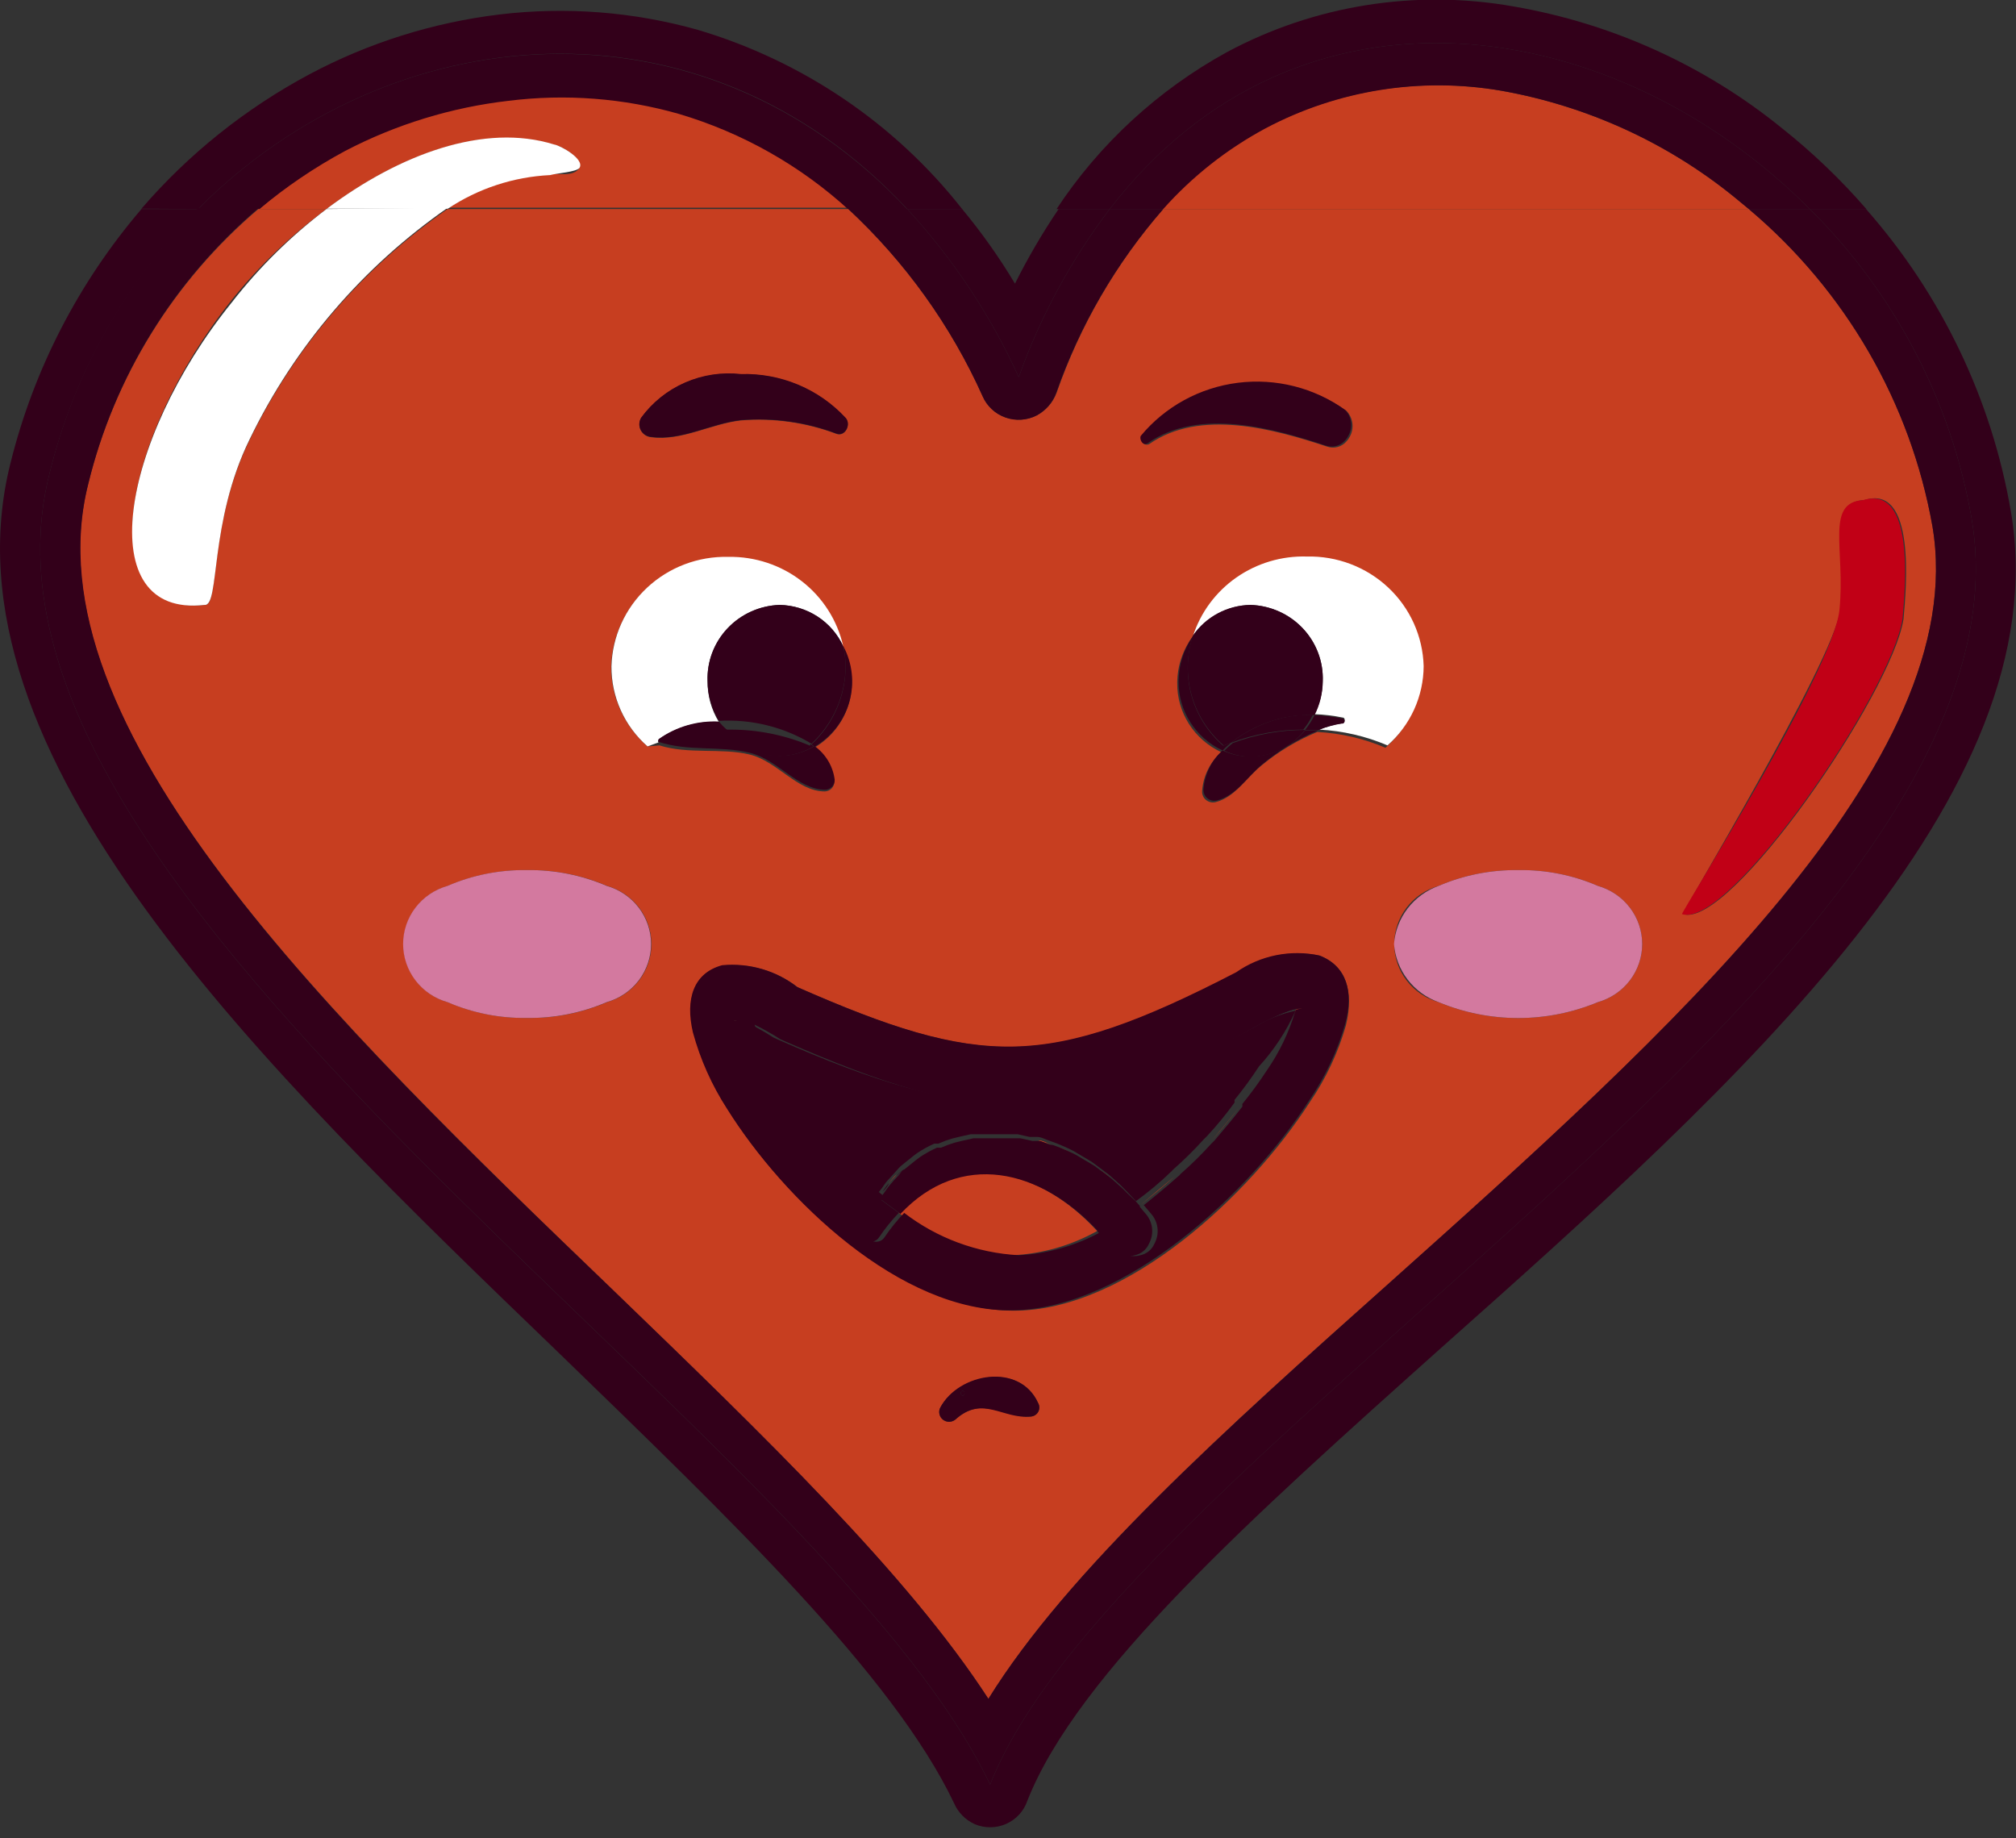 <svg width="181" height="165" viewBox="0 0 181 165" fill="none" xmlns="http://www.w3.org/2000/svg">
<rect x="0" y="0" width="181" height="165" fill="#333333" stroke="none"/>
<g clip-path="url(#clip0_264_2636)">
<path d="M29.315 18.766C35.833 13.878 43.452 11.042 49.725 13.003C50.307 13.003 52.51 14.331 51.99 15.115C51.469 15.9 50.062 15.538 49.48 15.628C46.198 15.787 43.023 16.83 40.3 18.645H76.164C71.803 14.642 66.569 11.68 60.864 9.986C55.898 8.57 50.692 8.17 45.564 8.81C40.43 9.439 35.459 11.004 30.906 13.426C28.189 14.945 25.636 16.735 23.287 18.766H29.315Z" fill="#C73E20"/>
<path d="M157.009 18.765L155.694 17.679C149.668 12.792 142.472 9.51 134.794 8.145C127.521 6.879 120.028 8.07 113.527 11.524C110.059 13.388 106.952 15.839 104.347 18.765H157.009Z" fill="#C73E20"/>
<path d="M99.634 18.766C116.648 -3.318 145.045 1.237 162.487 18.766H167.566C165.279 16.127 162.749 13.703 160.008 11.525C153.058 5.875 144.739 2.102 135.865 0.574C127.073 -0.979 118.007 0.468 110.161 4.677C103.974 8.075 98.722 12.912 94.861 18.766H99.634Z" fill="#33001A"/>
<path d="M17.779 18.765C34.945 1.508 62.944 -1.117 81.458 18.765H86.384C80.365 11.106 72.076 5.486 62.669 2.684C56.886 1.055 50.831 0.583 44.86 1.297C38.878 2.02 33.087 3.842 27.785 6.667C22.043 9.736 16.928 13.827 12.699 18.735L17.779 18.765Z" fill="#33001A"/>
<path d="M99.634 18.765H104.438C107.044 15.839 110.151 13.388 113.618 11.524C120.093 8.09 127.551 6.9 134.794 8.145C142.472 9.51 149.668 12.792 155.694 17.679L157.009 18.765H162.487C145.045 1.236 116.648 -3.319 99.634 18.765Z" fill="#33001A"/>
<path d="M23.287 18.765C25.67 16.77 28.254 15.022 30.998 13.545C35.56 11.166 40.53 9.641 45.655 9.05C50.783 8.41 55.99 8.81 60.956 10.227C66.66 11.92 71.895 14.883 76.256 18.885H81.549C62.944 -1.117 34.945 1.508 17.779 18.765H23.287Z" fill="#33001A"/>
<path d="M52.02 15.085C52.541 14.3 50.337 13.063 49.756 12.973C43.483 11.012 35.863 13.848 29.346 18.735H40.209C42.931 16.92 46.106 15.877 49.389 15.718C50.062 15.537 51.684 15.447 52.02 15.085Z" fill="white"/>
<path d="M78.826 107.493C78.948 107.295 79.081 107.104 79.224 106.92L78.826 107.493Z" fill="#C73E20"/>
<path d="M93.208 102.365C93.606 102.365 93.973 102.607 94.371 102.727C93.973 102.576 93.606 102.576 93.208 102.365Z" fill="#C73E20"/>
<path d="M79.744 106.286C79.984 105.991 80.239 105.709 80.509 105.441C80.264 105.592 79.989 105.984 79.744 106.286Z" fill="#C73E20"/>
<path d="M94.861 102.938C95.381 103.149 95.87 103.36 96.391 103.631C95.962 103.36 95.472 103.149 94.861 102.938Z" fill="#C73E20"/>
<path d="M96.635 103.692L98.257 104.658L96.635 103.692Z" fill="#C73E20"/>
<path d="M91.464 101.973L92.535 102.214L91.464 101.973Z" fill="#C73E20"/>
<path d="M86.17 102.185L87.241 101.943L86.17 102.185Z" fill="#C73E20"/>
<path d="M84.334 102.788C84.732 102.61 85.141 102.459 85.558 102.335C85.141 102.459 84.732 102.61 84.334 102.788Z" fill="#C73E20"/>
<path d="M81.029 104.9L82.039 104.085L81.029 104.9Z" fill="#C73E20"/>
<path d="M116.862 90.509C116.862 90.509 116.281 90.509 116.281 90.811C116.281 91.112 116.77 90.66 116.862 90.509Z" fill="#C73E20"/>
<path d="M66.188 91.625H66.005C65.729 91.685 65.913 91.655 66.188 91.625Z" fill="#C73E20"/>
<path d="M108.508 102.576C107.634 103.543 106.705 104.46 105.724 105.322C106.705 104.46 107.634 103.543 108.508 102.576Z" fill="#C73E20"/>
<path d="M71.207 99.559C70.533 98.624 69.891 97.719 69.34 96.814C69.891 97.658 70.533 98.563 71.207 99.559Z" fill="#C73E20"/>
<path d="M111.262 99.378C110.507 100.343 109.681 101.349 108.784 102.395C109.702 101.349 110.528 100.343 111.262 99.378Z" fill="#C73E20"/>
<path d="M105.479 105.593C104.469 106.498 103.398 107.373 102.419 108.157C103.398 107.312 104.469 106.438 105.479 105.593Z" fill="#C73E20"/>
<path d="M113.618 96.09C112.937 97.132 112.202 98.139 111.415 99.107C112.202 98.139 112.937 97.132 113.618 96.09Z" fill="#C73E20"/>
<path d="M73.44 102.274C72.645 101.369 71.91 100.464 71.237 99.559C71.931 100.464 72.665 101.369 73.44 102.274Z" fill="#C73E20"/>
<path d="M98.747 105.02C99.114 105.261 99.451 105.532 99.787 105.804L98.747 105.02Z" fill="#C73E20"/>
<path d="M76.011 104.99C75.123 104.145 74.328 103.27 73.532 102.365C74.328 103.27 75.154 104.145 76.011 104.99Z" fill="#C73E20"/>
<path d="M78.795 107.464C77.877 106.74 76.99 105.926 76.103 105.081C76.99 105.926 77.877 106.74 78.795 107.464Z" fill="#C73E20"/>
<path d="M82.437 103.782C82.923 103.46 83.434 103.178 83.967 102.938C83.434 103.178 82.923 103.46 82.437 103.782Z" fill="#C73E20"/>
<path d="M93.086 37.29C92.655 37.511 92.183 37.642 91.699 37.675C91.214 37.707 90.728 37.641 90.272 37.479C89.814 37.318 89.396 37.065 89.043 36.736C88.69 36.407 88.41 36.011 88.22 35.57C85.376 29.233 81.277 23.52 76.164 18.766H40.178C32.546 24.069 26.424 31.216 22.399 39.522C18.697 47.034 19.737 54.577 18.36 54.305C8.17 55.361 10.771 39.492 20.839 26.881C23.298 23.827 26.147 21.099 29.315 18.766H23.195C15.586 25.235 10.233 33.9 7.895 43.535C2.448 65.136 29.927 91.625 55.08 115.851C68.575 128.884 81.458 141.284 88.74 152.507C95.87 141.012 109.916 128.371 124.757 115.157C149.757 92.801 177.053 68.364 173.503 47.276C171.537 36.17 165.704 26.088 157.009 18.766H104.438C100.215 23.619 96.965 29.22 94.861 35.268C94.539 36.133 93.908 36.852 93.086 37.29ZM165.241 54.758C165.792 49.357 163.925 45.103 167.383 44.892C172.034 43.384 171.147 52.797 170.902 55.572C169.862 62.21 155.326 83.449 151.104 82.061C150.92 81.971 164.445 59.706 165.241 54.758ZM57.559 37.531C58.565 36.151 59.926 35.06 61.502 34.37C63.078 33.681 64.812 33.418 66.525 33.609C68.277 33.559 70.02 33.88 71.636 34.552C73.251 35.223 74.701 36.229 75.888 37.501C76.47 38.074 75.888 39.251 75.093 38.949C72.364 37.921 69.436 37.508 66.525 37.742C63.832 38.044 61.2 39.613 58.477 39.251C58.28 39.236 58.091 39.173 57.926 39.066C57.761 38.959 57.627 38.813 57.535 38.641C57.443 38.469 57.397 38.277 57.401 38.083C57.406 37.889 57.46 37.699 57.559 37.531ZM54.499 89.966C52.241 90.934 49.8 91.417 47.339 91.383C44.886 91.421 42.454 90.938 40.209 89.966C39.06 89.64 38.049 88.955 37.33 88.013C36.611 87.072 36.222 85.925 36.222 84.746C36.222 83.567 36.611 82.421 37.33 81.479C38.049 80.538 39.06 79.852 40.209 79.527C42.454 78.555 44.886 78.071 47.339 78.109C49.8 78.075 52.241 78.559 54.499 79.527C55.648 79.852 56.658 80.538 57.378 81.479C58.097 82.421 58.486 83.567 58.486 84.746C58.486 85.925 58.097 87.072 57.378 88.013C56.658 88.955 55.648 89.64 54.499 89.966ZM58.14 67.007C57.115 66.115 56.293 65.02 55.729 63.793C55.165 62.565 54.87 61.234 54.866 59.887C54.938 57.211 56.084 54.673 58.051 52.829C60.019 50.986 62.648 49.986 65.362 50.051C67.756 50.01 70.091 50.786 71.971 52.249C73.85 53.712 75.159 55.771 75.674 58.076C76.505 59.622 76.702 61.424 76.224 63.108C75.745 64.793 74.628 66.232 73.104 67.127C73.598 67.482 74.013 67.932 74.324 68.451C74.634 68.97 74.834 69.546 74.909 70.144C74.913 70.259 74.894 70.374 74.853 70.481C74.813 70.589 74.751 70.688 74.671 70.772C74.591 70.856 74.496 70.924 74.39 70.971C74.284 71.019 74.169 71.045 74.052 71.049C71.574 71.049 69.799 68.334 67.29 67.731C64.781 67.127 61.782 67.731 59.211 66.916L58.14 67.007ZM92.566 127.164C90.026 127.315 88.251 125.203 85.772 127.436C85.614 127.564 85.415 127.634 85.21 127.634C85.005 127.634 84.807 127.564 84.648 127.436C84.49 127.308 84.381 127.13 84.341 126.932C84.3 126.734 84.33 126.528 84.426 126.35C86.078 123.333 91.556 122.277 93.208 125.958C93.275 126.076 93.311 126.209 93.312 126.344C93.314 126.479 93.281 126.613 93.218 126.732C93.154 126.852 93.061 126.954 92.947 127.03C92.833 127.105 92.702 127.151 92.566 127.164ZM120.84 92.047C120.133 94.518 119.028 96.861 117.566 98.986C112.241 107.253 101.164 117.661 91.035 117.661C80.907 117.661 70.38 107.705 65.331 99.559C63.964 97.443 62.932 95.134 62.271 92.711C61.568 89.694 62.271 87.311 64.903 86.677C67.319 86.452 69.731 87.154 71.635 88.638C79.805 92.228 85.497 94.099 91.097 93.978C96.697 93.857 102.541 91.715 111.048 87.311C112.118 86.562 113.335 86.041 114.62 85.782C115.906 85.522 117.232 85.529 118.514 85.802C120.871 86.707 121.574 89 120.84 92.047ZM136.324 78.109C138.776 78.071 141.208 78.555 143.454 79.527C144.603 79.852 145.613 80.538 146.332 81.479C147.052 82.421 147.44 83.567 147.44 84.746C147.44 85.925 147.052 87.072 146.332 88.013C145.613 88.955 144.603 89.64 143.454 89.966C141.193 90.907 138.763 91.392 136.308 91.392C133.854 91.392 131.424 90.907 129.163 89.966C128.014 89.64 127.004 88.955 126.285 88.013C125.565 87.072 125.176 85.925 125.176 84.746C125.176 83.567 125.565 82.421 126.285 81.479C127.004 80.538 128.014 79.852 129.163 79.527C131.421 78.559 133.862 78.075 136.324 78.109ZM127.633 60.007C127.629 61.352 127.338 62.681 126.779 63.907C126.22 65.134 125.406 66.231 124.39 67.127C122.451 66.3 120.379 65.82 118.27 65.709C116.452 66.46 114.761 67.477 113.251 68.726C111.813 69.903 110.895 71.562 109.12 72.015C108.972 72.048 108.819 72.046 108.672 72.011C108.524 71.975 108.388 71.906 108.272 71.81C108.156 71.713 108.065 71.592 108.005 71.455C107.945 71.317 107.918 71.168 107.927 71.019C108.02 69.679 108.634 68.425 109.64 67.519C108.448 66.965 107.442 66.084 106.742 64.983C106.043 63.881 105.678 62.604 105.693 61.304C105.701 59.795 106.194 58.327 107.101 57.111C107.792 55.033 109.139 53.227 110.944 51.958C112.75 50.688 114.92 50.02 117.137 50.051C119.851 49.986 122.48 50.986 124.448 52.829C126.416 54.673 127.561 57.211 127.633 59.887V60.007ZM102.541 39.221C104.72 36.592 107.837 34.887 111.252 34.455C114.667 34.023 118.12 34.897 120.901 36.898C121.19 37.206 121.372 37.598 121.421 38.015C121.471 38.432 121.385 38.854 121.177 39.221C121.103 39.363 121.01 39.495 120.901 39.613C120.695 39.858 120.417 40.036 120.106 40.123C119.794 40.209 119.463 40.199 119.157 40.095C114.414 38.527 107.743 36.656 103.153 39.884C102.633 40.065 102.266 39.462 102.541 39.221Z" fill="#C73E20"/>
<path d="M80.693 108.881C83.646 111.152 87.234 112.479 90.974 112.682C93.621 112.544 96.198 111.8 98.502 110.51C93.239 104.778 86.048 103.179 80.693 108.881Z" fill="#C73E20"/>
<path d="M100.369 106.318C100.669 106.574 100.955 106.846 101.225 107.133C100.955 106.846 100.669 106.574 100.369 106.318Z" fill="#C73E20"/>
<path d="M102.205 108.187L101.746 107.704L102.205 108.187Z" fill="#C73E20"/>
<path d="M86.384 18.766H81.458C85.579 23.242 88.956 28.333 91.464 33.85C93.393 28.442 96.148 23.355 99.634 18.766H95.044C93.591 20.911 92.283 23.149 91.127 25.463C89.721 23.115 88.136 20.876 86.384 18.766Z" fill="#33001A"/>
<path d="M50.245 121.523C65.546 136.366 80.172 150.365 85.65 161.859C86.009 162.701 86.675 163.379 87.516 163.76C87.963 163.947 88.443 164.042 88.928 164.037C89.413 164.033 89.891 163.929 90.334 163.734C90.776 163.538 91.173 163.255 91.499 162.901C91.825 162.548 92.074 162.131 92.229 161.678C96.727 150.214 112.547 136.064 129.378 121.01C156.061 97.297 184.856 71.381 180.541 45.918C178.82 35.861 174.32 26.466 167.536 18.766H162.487C170.123 26.34 175.199 36.055 177.022 46.582C183.601 85.44 100.981 129.487 88.894 160.2C73.593 128.039 -5.294 80.824 4.437 42.539C6.636 33.576 11.245 25.363 17.779 18.766H12.699C7.055 25.364 3.033 33.16 0.949 41.544C-5.661 67.64 23.532 95.788 50.245 121.523Z" fill="#33001A"/>
<path d="M157.009 18.766C165.704 26.088 171.537 36.171 173.503 47.276C177.053 68.395 149.757 92.802 124.757 115.158C109.916 128.402 95.87 141.013 88.74 152.507C81.458 141.284 68.575 128.885 55.08 115.852C29.927 91.716 2.448 65.137 7.925 43.445C10.264 33.81 15.616 25.145 23.226 18.676H17.779C11.23 25.299 6.62 33.545 4.437 42.54C-5.294 80.825 73.624 128.04 88.894 160.201C100.981 129.488 183.601 85.441 177.022 46.583C175.199 36.056 170.123 26.341 162.487 18.766H157.009Z" fill="#33001A"/>
<path d="M76.164 18.766C81.277 23.52 85.376 29.233 88.22 35.57C88.41 36.011 88.69 36.407 89.043 36.736C89.396 37.065 89.814 37.318 90.272 37.479C90.728 37.641 91.214 37.707 91.699 37.675C92.183 37.642 92.655 37.511 93.086 37.29C93.896 36.846 94.516 36.128 94.83 35.268C96.944 29.217 100.204 23.617 104.438 18.766H99.634C96.148 23.355 93.393 28.442 91.464 33.85C88.956 28.333 85.579 23.242 81.458 18.766H76.164Z" fill="#33001A"/>
<path d="M118.453 85.772C117.171 85.499 115.844 85.492 114.559 85.751C113.274 86.011 112.057 86.532 110.987 87.28C102.48 91.685 96.666 93.827 91.035 93.948C85.405 94.068 79.744 92.198 71.574 88.608C69.67 87.124 67.258 86.421 64.842 86.647C62.271 87.34 61.506 89.663 62.21 92.68C62.871 95.103 63.903 97.413 65.27 99.529C70.35 107.644 80.846 117.842 90.974 117.631C101.103 117.419 112.18 107.101 117.505 98.835C118.967 96.71 120.072 94.367 120.779 91.896C121.574 89 120.871 86.707 118.453 85.772ZM66.005 91.624H66.188C65.913 91.655 65.729 91.685 66.005 91.624ZM116.281 90.81C115.72 92.69 114.863 94.472 113.741 96.09C113.06 97.132 112.324 98.139 111.538 99.106C111.547 99.187 111.547 99.268 111.538 99.348C110.783 100.313 109.957 101.319 109.059 102.365L108.784 102.636C107.91 103.604 106.98 104.52 105.999 105.382C105.934 105.477 105.851 105.559 105.754 105.623C104.744 106.528 103.673 107.403 102.694 108.188L103.306 108.912C103.645 109.278 103.859 109.739 103.92 110.231C103.98 110.723 103.883 111.222 103.643 111.657C103.532 111.914 103.36 112.142 103.142 112.32C102.924 112.499 102.665 112.623 102.388 112.683C102.026 112.789 101.642 112.791 101.279 112.69C100.916 112.588 100.589 112.387 100.338 112.11C99.921 111.551 99.472 111.017 98.992 110.511C96.687 111.801 94.11 112.544 91.464 112.683C87.724 112.479 84.136 111.153 81.182 108.881C80.528 109.564 79.934 110.301 79.407 111.084C78.887 111.868 77.48 111.385 77.847 110.39C78.245 109.338 78.747 108.327 79.346 107.373C78.428 106.649 77.541 105.834 76.653 104.99C75.797 104.145 74.97 103.27 74.175 102.365C73.379 101.46 72.645 100.555 71.972 99.65C71.298 98.714 70.656 97.809 70.105 96.904C69.088 95.383 68.294 93.727 67.749 91.987C68.539 92.374 69.305 92.807 70.044 93.284L70.442 93.465C79.254 97.326 85.466 99.318 91.862 99.197C93.495 99.159 95.123 98.987 96.727 98.684C102.526 97.197 108.08 94.901 113.221 91.866C115.332 90.78 116.495 90.418 116.923 90.569C117.352 90.719 116.923 90.569 116.923 90.569C116.923 90.569 116.281 90.508 116.281 90.81Z" fill="#33001A"/>
<path d="M125.155 84.746C125.243 85.904 125.668 87.012 126.379 87.938C127.09 88.864 128.057 89.568 129.163 89.965C131.424 90.907 133.854 91.392 136.308 91.392C138.763 91.392 141.193 90.907 143.454 89.965C144.603 89.64 145.613 88.954 146.332 88.013C147.051 87.071 147.44 85.924 147.44 84.746C147.44 83.567 147.051 82.42 146.332 81.479C145.613 80.537 144.603 79.852 143.454 79.526C141.208 78.554 138.776 78.071 136.324 78.109C133.862 78.075 131.421 78.558 129.163 79.526C128.057 79.924 127.09 80.628 126.379 81.553C125.668 82.479 125.243 83.588 125.155 84.746Z" fill="#D3799F"/>
<path d="M54.468 79.526C52.211 78.558 49.77 78.075 47.308 78.109C44.855 78.071 42.424 78.554 40.178 79.526C39.029 79.852 38.019 80.537 37.299 81.479C36.58 82.42 36.191 83.567 36.191 84.746C36.191 85.924 36.58 87.071 37.299 88.013C38.019 88.954 39.029 89.64 40.178 89.965C42.424 90.937 44.855 91.421 47.308 91.383C49.77 91.417 52.211 90.933 54.468 89.965C55.617 89.64 56.628 88.954 57.347 88.013C58.066 87.071 58.455 85.924 58.455 84.746C58.455 83.567 58.066 82.42 57.347 81.479C56.628 80.537 55.617 79.852 54.468 79.526Z" fill="#D3799F"/>
<path d="M58.477 39.22C61.2 39.582 63.832 38.013 66.525 37.711C69.436 37.477 72.364 37.89 75.093 38.918C75.888 39.22 76.47 38.043 75.888 37.47C74.701 36.198 73.251 35.192 71.636 34.521C70.02 33.849 68.277 33.528 66.525 33.578C64.812 33.387 63.078 33.65 61.502 34.339C59.926 35.029 58.565 36.12 57.559 37.5C57.46 37.668 57.406 37.858 57.401 38.052C57.397 38.246 57.443 38.438 57.535 38.61C57.627 38.782 57.761 38.928 57.926 39.035C58.091 39.142 58.28 39.205 58.477 39.22Z" fill="#33001A"/>
<path d="M103.031 39.793C107.621 36.565 114.292 38.436 119.035 40.004C119.341 40.108 119.672 40.118 119.983 40.032C120.295 39.945 120.572 39.767 120.779 39.522C120.888 39.404 120.98 39.272 121.054 39.13C121.263 38.763 121.348 38.341 121.299 37.924C121.25 37.507 121.067 37.115 120.779 36.806C117.998 34.806 114.545 33.932 111.13 34.364C107.715 34.796 104.598 36.501 102.419 39.13C102.266 39.461 102.633 40.065 103.031 39.793Z" fill="#33001A"/>
<path d="M101.225 107.132C100.955 106.845 100.669 106.573 100.369 106.318L99.787 105.805C99.451 105.533 99.114 105.262 98.747 105.021L98.257 104.658L96.635 103.693C96.115 103.422 95.626 103.21 95.105 102.999L94.524 102.788C94.126 102.788 93.759 102.516 93.361 102.426H92.688L91.617 102.185H90.913H89.842H89.138H88.067H87.394L86.323 102.426L85.711 102.577C85.293 102.701 84.885 102.852 84.487 103.029H84.12C83.588 103.27 83.076 103.552 82.59 103.874L82.192 104.176L81.182 104.99C80.999 104.99 80.846 105.352 80.662 105.533C80.392 105.801 80.137 106.083 79.897 106.378C79.713 106.589 79.56 106.831 79.407 107.042C79.264 107.226 79.132 107.417 79.01 107.615L80.846 108.973C86.201 103.271 93.392 104.87 98.655 110.602C99.941 109.91 101.178 109.134 102.358 108.279L101.929 107.796L101.225 107.132Z" fill="#33001A"/>
<path d="M99.848 112.109C100.1 112.386 100.426 112.587 100.789 112.689C101.152 112.79 101.537 112.788 101.899 112.682C102.176 112.622 102.434 112.498 102.652 112.319C102.871 112.141 103.042 111.913 103.153 111.656C103.394 111.221 103.49 110.722 103.43 110.23C103.37 109.738 103.155 109.277 102.817 108.911L102.205 108.187C101.025 109.042 99.788 109.818 98.502 110.51C98.982 111.016 99.432 111.55 99.848 112.109Z" fill="#33001A"/>
<path d="M77.357 110.391C76.99 111.386 78.398 111.869 78.918 111.084C79.445 110.302 80.039 109.565 80.693 108.882L78.857 107.524C78.266 108.431 77.764 109.391 77.357 110.391Z" fill="#33001A"/>
<path d="M84.426 126.35C84.33 126.528 84.3 126.734 84.341 126.932C84.381 127.13 84.49 127.308 84.648 127.436C84.807 127.564 85.005 127.634 85.21 127.634C85.415 127.634 85.614 127.564 85.772 127.436C88.251 125.203 90.026 127.436 92.566 127.164C92.702 127.151 92.833 127.105 92.947 127.03C93.061 126.954 93.154 126.852 93.218 126.732C93.281 126.612 93.314 126.479 93.312 126.344C93.311 126.208 93.275 126.076 93.208 125.958C91.556 122.277 86.078 123.242 84.426 126.35ZM86.415 125.294C86.368 125.277 86.328 125.246 86.299 125.205C86.271 125.165 86.255 125.117 86.255 125.068C86.255 125.018 86.271 124.97 86.299 124.93C86.328 124.889 86.368 124.858 86.415 124.841C86.66 124.841 86.66 125.294 86.415 125.294Z" fill="#33001A"/>
<path d="M86.415 125.293C86.66 125.293 86.66 124.841 86.415 124.841C86.368 124.858 86.328 124.889 86.299 124.929C86.271 124.97 86.255 125.018 86.255 125.067C86.255 125.116 86.271 125.164 86.299 125.205C86.328 125.245 86.368 125.276 86.415 125.293Z" fill="#33001A"/>
<path d="M59.15 66.372C60.715 65.266 62.612 64.713 64.536 64.803C63.871 63.71 63.522 62.458 63.526 61.183C63.489 60.313 63.627 59.444 63.932 58.627C64.237 57.809 64.703 57.059 65.303 56.42C65.903 55.781 66.626 55.264 67.429 54.901C68.232 54.538 69.1 54.336 69.983 54.304C71.195 54.325 72.377 54.684 73.39 55.341C74.403 55.998 75.206 56.926 75.705 58.015C75.189 55.71 73.881 53.651 72.001 52.188C70.122 50.725 67.787 49.949 65.393 49.99C62.679 49.925 60.05 50.925 58.082 52.768C56.114 54.612 54.969 57.15 54.897 59.825C54.889 61.181 55.174 62.522 55.733 63.761C56.292 64.999 57.113 66.105 58.14 67.006L59.12 66.644C59.096 66.601 59.087 66.552 59.092 66.503C59.098 66.455 59.118 66.409 59.15 66.372Z" fill="white"/>
<path d="M29.315 18.765C26.118 21.181 23.258 24.001 20.808 27.152C10.741 39.612 8.14 55.481 18.36 54.305C19.768 54.456 18.727 46.913 22.43 39.401C26.455 31.095 32.577 23.948 40.209 18.645L29.315 18.765Z" fill="white"/>
<path d="M113.221 91.867C107.881 94.903 102.117 97.149 96.115 98.534C94.51 98.837 92.883 99.009 91.25 99.047C84.824 99.047 78.612 97.176 69.83 93.315L69.432 93.134C68.694 92.657 67.927 92.224 67.137 91.836C67.683 93.577 68.476 95.233 69.493 96.754C70.044 97.659 70.686 98.564 71.36 99.499C72.033 100.405 72.767 101.31 73.563 102.215C74.358 103.12 75.154 103.995 76.041 104.839C76.929 105.684 77.816 106.499 78.734 107.223L79.163 106.68C79.316 106.469 79.469 106.227 79.652 106.016C79.836 105.805 80.172 105.443 80.417 105.171C80.662 104.9 80.754 104.779 80.938 104.628L81.947 103.814L82.345 103.512C82.831 103.19 83.343 102.907 83.875 102.667H84.242C84.64 102.49 85.049 102.339 85.466 102.215L86.078 102.064L87.149 101.822H87.823H88.894H89.597H90.668H91.372L92.443 102.064H93.116C93.514 102.064 93.881 102.305 94.279 102.426L94.861 102.637C95.381 102.848 95.87 103.059 96.391 103.331L98.012 104.296L98.502 104.658L99.542 105.443L100.124 105.956C100.424 106.211 100.71 106.483 100.981 106.77L101.531 107.343L101.99 107.826C103.061 107.042 104.132 106.167 105.05 105.262C105.147 105.197 105.23 105.115 105.295 105.02C106.276 104.159 107.206 103.242 108.08 102.275L108.355 102.003C109.253 101.038 110.079 100.032 110.834 98.987C110.843 98.906 110.843 98.825 110.834 98.745C111.621 97.778 112.356 96.771 113.037 95.728C114.374 94.268 115.469 92.608 116.281 90.811C116.281 90.599 116.862 90.66 116.984 90.63C117.107 90.6 116.984 90.63 116.984 90.63C116.984 90.63 115.21 90.781 113.221 91.867Z" fill="#33001A"/>
<path d="M111.415 99.137C111.425 99.217 111.425 99.298 111.415 99.378C111.425 99.298 111.425 99.217 111.415 99.137Z" fill="#33001A"/>
<path d="M105.724 105.291C105.658 105.386 105.575 105.468 105.479 105.532C105.575 105.468 105.658 105.386 105.724 105.291Z" fill="#33001A"/>
<path d="M108.784 102.274L108.508 102.546L108.784 102.274Z" fill="#33001A"/>
<path d="M116.801 90.508C116.372 90.357 115.21 90.719 113.098 91.805C107.758 94.841 101.995 97.088 95.993 98.473C102.034 97.118 107.839 94.892 113.221 91.866C115.332 90.78 116.495 90.418 116.923 90.569C117.352 90.719 116.923 90.569 116.923 90.569C116.923 90.569 116.893 90.508 116.801 90.508Z" fill="#33001A"/>
<path d="M66.984 91.835C67.774 92.222 68.54 92.655 69.279 93.132C68.54 92.655 67.774 92.222 66.984 91.835Z" fill="#33001A"/>
<path d="M101.225 107.132L101.776 107.705L101.225 107.132Z" fill="#33001A"/>
<path d="M94.371 102.728L94.952 102.939L94.371 102.728Z" fill="#33001A"/>
<path d="M99.787 105.805L100.369 106.318L99.787 105.805Z" fill="#33001A"/>
<path d="M79.254 106.951C79.407 106.74 79.56 106.498 79.744 106.287C79.928 106.076 79.56 106.74 79.254 106.951Z" fill="#33001A"/>
<path d="M82.039 104.084L82.437 103.782L82.039 104.084Z" fill="#33001A"/>
<path d="M85.68 102.335L86.293 102.185L85.68 102.335Z" fill="#33001A"/>
<path d="M80.509 105.593C80.693 105.412 80.846 105.201 81.029 105.05C81.213 104.899 80.693 105.261 80.509 105.593Z" fill="#33001A"/>
<path d="M98.257 104.657L98.747 105.019L98.257 104.657Z" fill="#33001A"/>
<path d="M170.81 55.571C171.055 52.796 171.942 43.504 167.291 44.891C163.833 45.102 165.7 49.356 165.149 54.757C164.598 60.157 150.92 81.909 151.012 82.06C155.235 83.448 169.77 62.209 170.81 55.571Z" fill="#C10016"/>
<path d="M72.859 66.825L73.134 67.036C74.659 66.141 75.776 64.702 76.254 63.017C76.733 61.333 76.536 59.531 75.705 57.985C75.84 58.58 75.912 59.186 75.919 59.795C75.922 61.111 75.651 62.413 75.125 63.622C74.599 64.831 73.828 65.921 72.859 66.825Z" fill="#33001A"/>
<path d="M69.983 54.305C68.216 54.368 66.546 55.116 65.337 56.388C64.127 57.659 63.476 59.35 63.526 61.093C63.522 62.368 63.871 63.62 64.536 64.713C67.458 64.542 70.362 65.258 72.859 66.765C73.817 65.871 74.581 64.795 75.107 63.603C75.633 62.411 75.909 61.126 75.919 59.826C75.912 59.217 75.84 58.61 75.705 58.016C75.206 56.926 74.403 55.998 73.39 55.341C72.377 54.684 71.195 54.325 69.983 54.305Z" fill="#33001A"/>
<path d="M67.32 67.581C69.83 68.184 71.604 70.869 74.083 70.899C74.2 70.895 74.314 70.869 74.42 70.821C74.526 70.774 74.622 70.706 74.702 70.622C74.781 70.538 74.843 70.439 74.884 70.331C74.925 70.224 74.944 70.109 74.94 69.994C74.864 69.396 74.665 68.82 74.354 68.301C74.044 67.782 73.629 67.332 73.134 66.977C72.211 67.53 71.155 67.832 70.074 67.852C69.132 67.851 68.203 67.635 67.359 67.222C66.515 66.808 65.779 66.209 65.209 65.469C63.119 65.495 61.05 65.872 59.089 66.585C61.812 67.49 64.658 66.917 67.32 67.581Z" fill="#33001A"/>
<path d="M64.536 64.773C62.612 64.683 60.715 65.235 59.15 66.342C59.115 66.385 59.096 66.438 59.096 66.493C59.096 66.548 59.115 66.601 59.15 66.644C61.111 65.931 63.181 65.553 65.27 65.528C65.007 65.294 64.761 65.042 64.536 64.773Z" fill="#33001A"/>
<path d="M72.737 66.946C70.465 65.983 68.018 65.49 65.546 65.498H65.117C65.687 66.238 66.423 66.838 67.267 67.251C68.111 67.665 69.04 67.88 69.983 67.882C71.063 67.861 72.119 67.559 73.043 67.007L72.767 66.795C72.741 66.841 72.73 66.894 72.737 66.946Z" fill="#33001A"/>
<path d="M107.101 57.111C107.669 56.266 108.436 55.569 109.336 55.081C110.237 54.592 111.244 54.326 112.272 54.305C114.044 54.36 115.722 55.105 116.938 56.378C118.154 57.65 118.809 59.346 118.759 61.093C118.751 62.141 118.499 63.172 118.025 64.11C118.868 64.142 119.708 64.243 120.534 64.412C120.84 64.412 120.748 64.924 120.534 64.924C119.82 65.034 119.122 65.227 118.453 65.498C120.562 65.608 122.635 66.088 124.573 66.916C125.59 66.019 126.404 64.922 126.963 63.696C127.521 62.469 127.813 61.14 127.817 59.796C127.745 57.12 126.599 54.582 124.632 52.738C122.664 50.895 120.035 49.896 117.321 49.96C115.061 49.895 112.841 50.558 110.996 51.848C109.152 53.138 107.785 54.986 107.101 57.111Z" fill="white"/>
<path d="M112.272 67.912C111.405 67.918 110.547 67.733 109.763 67.369C108.756 68.274 108.142 69.528 108.049 70.868C108.041 71.018 108.068 71.167 108.127 71.304C108.187 71.441 108.279 71.563 108.394 71.659C108.51 71.756 108.647 71.825 108.794 71.86C108.941 71.896 109.095 71.897 109.243 71.864C111.017 71.412 111.935 69.752 113.374 68.576C114.883 67.327 116.575 66.31 118.392 65.559H117.168C116.582 66.287 115.838 66.876 114.991 67.284C114.144 67.691 113.215 67.906 112.272 67.912Z" fill="#33001A"/>
<path d="M120.534 64.502C119.708 64.333 118.868 64.232 118.025 64.2C117.787 64.671 117.499 65.116 117.168 65.528H118.392C119.06 65.257 119.759 65.064 120.473 64.954C120.748 65.015 120.84 64.562 120.534 64.502Z" fill="#33001A"/>
<path d="M109.824 66.947C108.447 65.747 107.456 64.177 106.972 62.43C106.488 60.683 106.533 58.834 107.101 57.111C106.268 58.3 105.82 59.709 105.815 61.154C105.801 62.454 106.165 63.73 106.865 64.832C107.564 65.934 108.57 66.814 109.763 67.369C110.003 67.122 110.258 66.891 110.528 66.675C110.286 66.747 110.051 66.838 109.824 66.947Z" fill="#33001A"/>
<path d="M109.824 66.946C110.051 66.837 110.286 66.746 110.528 66.674C111.214 66.127 111.964 65.661 112.762 65.286C114.396 64.494 116.206 64.12 118.025 64.2C118.499 63.263 118.751 62.231 118.759 61.183C118.796 60.311 118.657 59.439 118.35 58.62C118.043 57.8 117.575 57.049 116.971 56.41C116.368 55.77 115.642 55.254 114.835 54.893C114.029 54.532 113.158 54.332 112.272 54.305C111.25 54.319 110.246 54.576 109.346 55.054C108.446 55.532 107.676 56.217 107.101 57.05C106.533 58.773 106.488 60.621 106.972 62.369C107.456 64.116 108.447 65.686 109.824 66.885V66.946Z" fill="#33001A"/>
<path d="M117.168 65.527C114.951 65.53 112.753 65.929 110.681 66.704C110.411 66.919 110.156 67.151 109.916 67.398C110.7 67.762 111.558 67.948 112.425 67.941C113.347 67.905 114.249 67.671 115.068 67.254C115.888 66.837 116.605 66.247 117.168 65.527Z" fill="#33001A"/>
<path d="M112.762 65.287C111.964 65.661 111.214 66.127 110.528 66.675C112.6 65.9 114.798 65.501 117.015 65.498C117.346 65.086 117.634 64.641 117.872 64.171C116.101 64.125 114.347 64.508 112.762 65.287Z" fill="#33001A"/>
</g>
<defs>
<clipPath id="clip0_264_2636">
<rect width="181" height="164.031" fill="white"/>
</clipPath>
</defs>
</svg>
